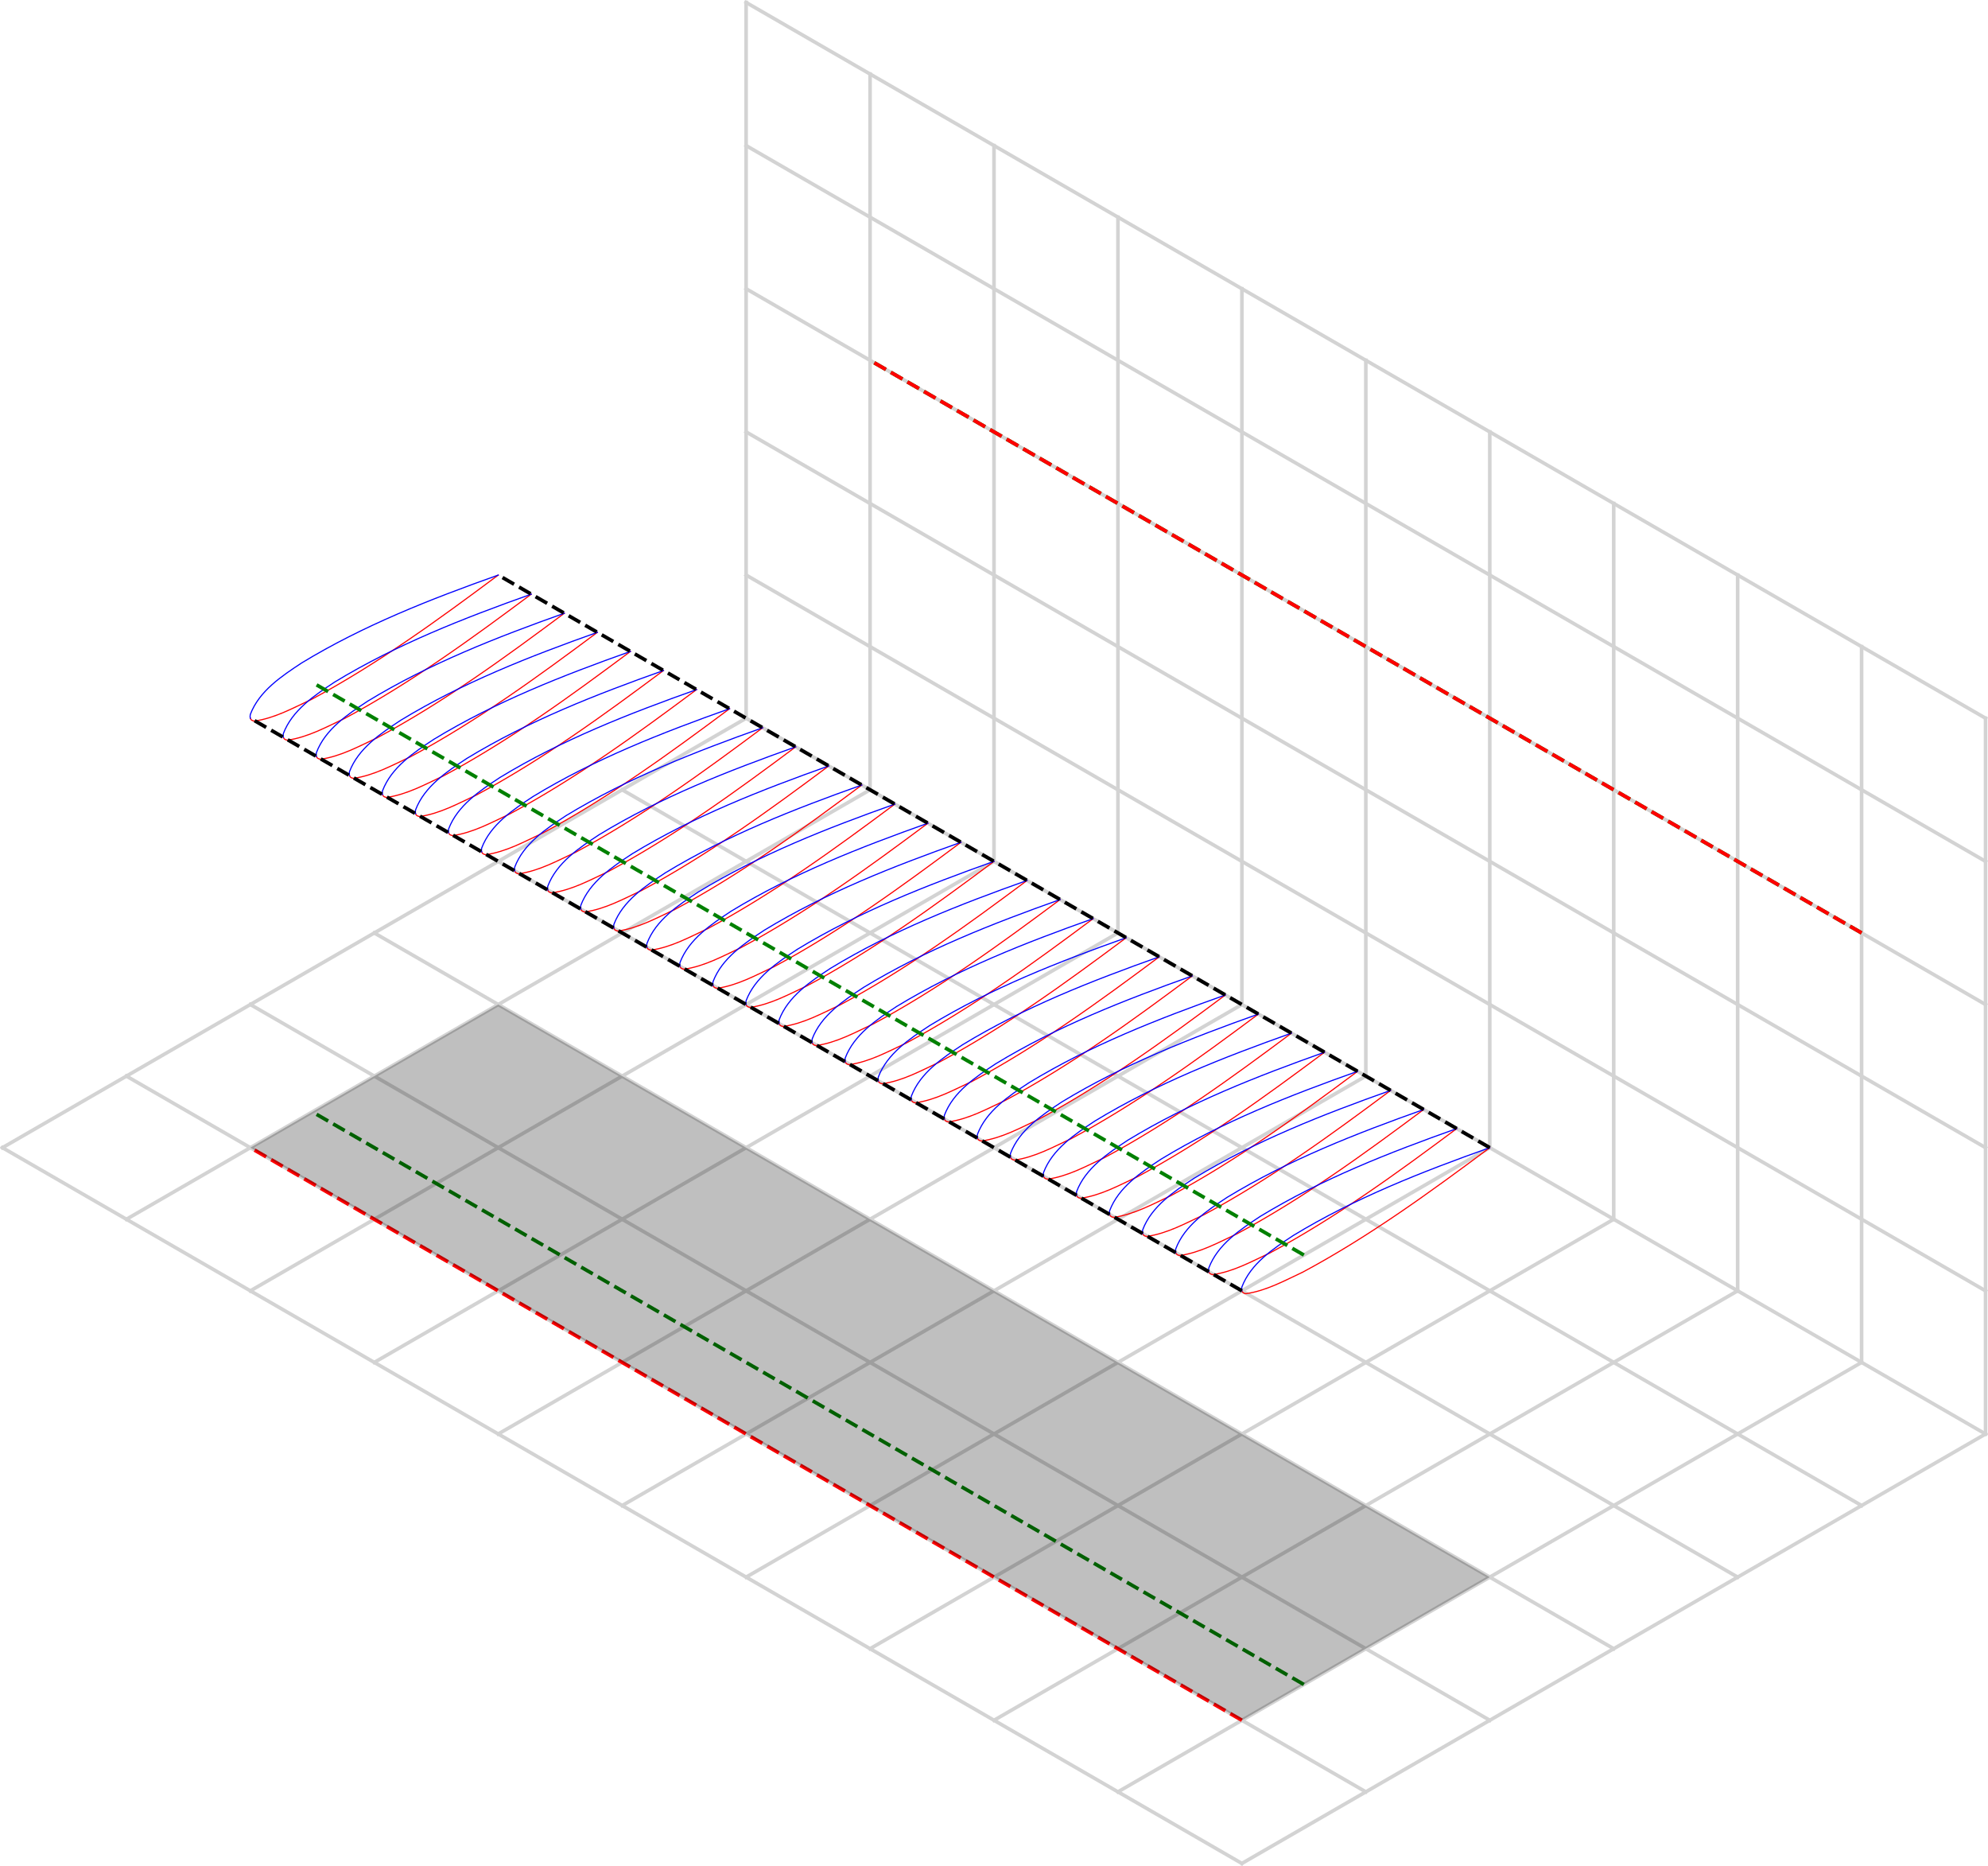 <?xml version="1.0" encoding="UTF-8" standalone="no"?>
<svg
   xmlns:dc="http://purl.org/dc/elements/1.1/"
   xmlns:cc="http://creativecommons.org/ns#"
   xmlns:rdf="http://www.w3.org/1999/02/22-rdf-syntax-ns#"
   xmlns:svg="http://www.w3.org/2000/svg"
   xmlns="http://www.w3.org/2000/svg"
   xmlns:sodipodi="http://sodipodi.sourceforge.net/DTD/sodipodi-0.dtd"
   xmlns:inkscape="http://www.inkscape.org/namespaces/inkscape"
   inkscape:version="1.0 (4035a4fb49, 2020-05-01)"
   sodipodi:docname="flat1_canopy_airfoils.svg"
   id="svg331"
   width="441.41pt"
   viewBox="0 0 441.41 414.196"
   version="1.1"
   height="414.196pt">
  <sodipodi:namedview
     inkscape:current-layer="svg331"
     inkscape:window-maximized="0"
     inkscape:window-y="27"
     inkscape:window-x="0"
     inkscape:cy="310.28839"
     inkscape:cx="207.91423"
     inkscape:zoom="1.06875"
     showgrid="false"
     id="namedview333"
     inkscape:window-height="1198"
     inkscape:window-width="1396"
     inkscape:pageshadow="2"
     inkscape:pageopacity="0"
     guidetolerance="10"
     gridtolerance="10"
     objecttolerance="10"
     borderopacity="1"
     bordercolor="#666666"
     pagecolor="#ffffff" />
  <defs
     id="defs4">
    <style
       id="style2"
       type="text/css">
*{stroke-linecap:butt;stroke-linejoin:round;}
  </style>
  </defs>
  <g
     transform="translate(-204.064,-127.284)"
     id="axes_1">
    <g
       id="line2d_1">
      <path
         d="M 644.928,445.602 C 553.195,392.64 461.462,339.678 369.73,286.716"
         style="fill:none;stroke:#d3d3d3;stroke-width:0.8;stroke-linecap:square"
         clip-path="url(#pb86e6cdb21)"
         id="path12" />
    </g>
    <g
       id="line2d_2">
      <path
         d="M 617.408,461.49 C 525.675,408.528 433.943,355.566 342.21,302.605"
         style="fill:none;stroke:#d3d3d3;stroke-width:0.8;stroke-linecap:square"
         clip-path="url(#pb86e6cdb21)"
         id="path15" />
    </g>
    <g
       id="line2d_3">
      <path
         d="M 589.888,477.379 C 498.156,424.417 406.423,371.455 314.69,318.493"
         style="fill:none;stroke:#d3d3d3;stroke-width:0.8;stroke-linecap:square"
         clip-path="url(#pb86e6cdb21)"
         id="path18" />
    </g>
    <g
       id="line2d_4">
      <path
         d="M 562.369,493.268 C 470.636,440.306 378.903,387.344 287.17,334.382"
         style="fill:none;stroke:#d3d3d3;stroke-width:0.8;stroke-linecap:square"
         clip-path="url(#pb86e6cdb21)"
         id="path21" />
    </g>
    <g
       id="line2d_5">
      <path
         d="M 534.849,509.156 C 443.116,456.194 351.383,403.232 259.65,350.27"
         style="fill:none;stroke:#d3d3d3;stroke-width:0.8;stroke-linecap:square"
         clip-path="url(#pb86e6cdb21)"
         id="path24" />
    </g>
    <g
       id="line2d_6">
      <path
         d="M 507.329,525.045 C 415.596,472.083 323.863,419.121 232.131,366.159"
         style="fill:none;stroke:#d3d3d3;stroke-width:0.8;stroke-linecap:square"
         clip-path="url(#pb86e6cdb21)"
         id="path27" />
    </g>
    <g
       id="line2d_7">
      <path
         d="M 479.809,540.933 C 388.076,487.971 296.344,435.009 204.611,382.047"
         style="fill:none;stroke:#d3d3d3;stroke-width:0.8;stroke-linecap:square"
         clip-path="url(#pb86e6cdb21)"
         id="path30" />
    </g>
    <g
       id="line2d_8">
      <path
         d="m 644.928,445.602 c -55.04,31.777 -110.079,63.554 -165.119,95.332"
         style="fill:none;stroke:#d3d3d3;stroke-width:0.8;stroke-linecap:square"
         clip-path="url(#pb86e6cdb21)"
         id="path33" />
    </g>
    <g
       id="line2d_9">
      <path
         d="m 644.928,286.716 c 0,52.962 0,105.924 0,158.886"
         style="fill:none;stroke:#d3d3d3;stroke-width:0.8;stroke-linecap:square"
         clip-path="url(#pb86e6cdb21)"
         id="path36" />
    </g>
    <g
       id="line2d_10">
      <path
         d="m 617.408,429.713 c -55.04,31.777 -110.079,63.554 -165.119,95.331"
         style="fill:none;stroke:#d3d3d3;stroke-width:0.8;stroke-linecap:square"
         clip-path="url(#pb86e6cdb21)"
         id="path39" />
    </g>
    <g
       id="line2d_11">
      <path
         d="m 617.408,270.827 c 0,52.962 0,105.924 0,158.886"
         style="fill:none;stroke:#d3d3d3;stroke-width:0.8;stroke-linecap:square"
         clip-path="url(#pb86e6cdb21)"
         id="path42" />
    </g>
    <g
       id="line2d_12">
      <path
         d="m 589.888,413.825 c -55.04,31.777 -110.079,63.554 -165.119,95.331"
         style="fill:none;stroke:#d3d3d3;stroke-width:0.8;stroke-linecap:square"
         clip-path="url(#pb86e6cdb21)"
         id="path45" />
    </g>
    <g
       id="line2d_13">
      <path
         d="m 589.888,254.939 c 0,52.962 0,105.924 0,158.886"
         style="fill:none;stroke:#d3d3d3;stroke-width:0.8;stroke-linecap:square"
         clip-path="url(#pb86e6cdb21)"
         id="path48" />
    </g>
    <g
       id="line2d_14">
      <path
         d="m 562.369,397.936 c -55.04,31.777 -110.079,63.554 -165.119,95.331"
         style="fill:none;stroke:#d3d3d3;stroke-width:0.8;stroke-linecap:square"
         clip-path="url(#pb86e6cdb21)"
         id="path51" />
    </g>
    <g
       id="line2d_15">
      <path
         d="m 562.369,239.05 c 0,52.962 0,105.924 0,158.886"
         style="fill:none;stroke:#d3d3d3;stroke-width:0.8;stroke-linecap:square"
         clip-path="url(#pb86e6cdb21)"
         id="path54" />
    </g>
    <g
       id="line2d_16">
      <path
         d="m 534.849,382.047 c -55.04,31.777 -110.079,63.554 -165.119,95.332"
         style="fill:none;stroke:#d3d3d3;stroke-width:0.8;stroke-linecap:square"
         clip-path="url(#pb86e6cdb21)"
         id="path57" />
    </g>
    <g
       id="line2d_17">
      <path
         d="m 534.849,223.162 c 0,52.962 0,105.924 0,158.886"
         style="fill:none;stroke:#d3d3d3;stroke-width:0.8;stroke-linecap:square"
         clip-path="url(#pb86e6cdb21)"
         id="path60" />
    </g>
    <g
       id="line2d_18">
      <path
         d="M 507.329,366.159 C 452.289,397.936 397.25,429.713 342.21,461.49"
         style="fill:none;stroke:#d3d3d3;stroke-width:0.8;stroke-linecap:square"
         clip-path="url(#pb86e6cdb21)"
         id="path63" />
    </g>
    <g
       id="line2d_19">
      <path
         d="m 507.329,207.273 c 0,52.962 0,105.924 0,158.886"
         style="fill:none;stroke:#d3d3d3;stroke-width:0.8;stroke-linecap:square"
         clip-path="url(#pb86e6cdb21)"
         id="path66" />
    </g>
    <g
       id="line2d_20">
      <path
         d="M 479.809,350.27 C 424.769,382.047 369.73,413.825 314.69,445.602"
         style="fill:none;stroke:#d3d3d3;stroke-width:0.8;stroke-linecap:square"
         clip-path="url(#pb86e6cdb21)"
         id="path69" />
    </g>
    <g
       id="line2d_21">
      <path
         d="m 479.809,191.384 c 0,52.962 0,105.924 0,158.886"
         style="fill:none;stroke:#d3d3d3;stroke-width:0.8;stroke-linecap:square"
         clip-path="url(#pb86e6cdb21)"
         id="path72" />
    </g>
    <g
       id="line2d_22">
      <path
         d="m 452.289,334.382 c -55.04,31.777 -110.079,63.554 -165.119,95.331"
         style="fill:none;stroke:#d3d3d3;stroke-width:0.8;stroke-linecap:square"
         clip-path="url(#pb86e6cdb21)"
         id="path75" />
    </g>
    <g
       id="line2d_23">
      <path
         d="m 452.289,175.496 c 0,52.962 0,105.924 0,158.886"
         style="fill:none;stroke:#d3d3d3;stroke-width:0.8;stroke-linecap:square"
         clip-path="url(#pb86e6cdb21)"
         id="path78" />
    </g>
    <g
       id="line2d_24">
      <path
         d="M 424.769,318.493 C 369.73,350.27 314.69,382.047 259.65,413.825"
         style="fill:none;stroke:#d3d3d3;stroke-width:0.8;stroke-linecap:square"
         clip-path="url(#pb86e6cdb21)"
         id="path81" />
    </g>
    <g
       id="line2d_25">
      <path
         d="m 424.769,159.607 c 0,52.962 0,105.924 0,158.886"
         style="fill:none;stroke:#d3d3d3;stroke-width:0.8;stroke-linecap:square"
         clip-path="url(#pb86e6cdb21)"
         id="path84" />
    </g>
    <g
       id="line2d_26">
      <path
         d="m 397.25,302.605 c -55.04,31.777 -110.079,63.554 -165.119,95.332"
         style="fill:none;stroke:#d3d3d3;stroke-width:0.8;stroke-linecap:square"
         clip-path="url(#pb86e6cdb21)"
         id="path87" />
    </g>
    <g
       id="line2d_27">
      <path
         d="m 397.25,143.719 c 0,52.962 0,105.924 0,158.886"
         style="fill:none;stroke:#d3d3d3;stroke-width:0.8;stroke-linecap:square"
         clip-path="url(#pb86e6cdb21)"
         id="path90" />
    </g>
    <g
       id="line2d_28">
      <path
         d="M 369.73,286.716 C 314.69,318.493 259.65,350.27 204.611,382.047"
         style="fill:none;stroke:#d3d3d3;stroke-width:0.8;stroke-linecap:square"
         clip-path="url(#pb86e6cdb21)"
         id="path93" />
    </g>
    <g
       id="line2d_29">
      <path
         d="m 369.73,127.83 c 0,52.962 0,105.924 0,158.886"
         style="fill:none;stroke:#d3d3d3;stroke-width:0.8;stroke-linecap:square"
         clip-path="url(#pb86e6cdb21)"
         id="path96" />
    </g>
    <g
       id="line2d_30">
      <path
         d="M 644.928,286.716 C 553.195,233.754 461.462,180.792 369.73,127.83"
         style="fill:none;stroke:#d3d3d3;stroke-width:0.8;stroke-linecap:square"
         clip-path="url(#pb86e6cdb21)"
         id="path99" />
    </g>
    <g
       id="line2d_31">
      <path
         d="M 644.928,318.493 C 553.195,265.531 461.462,212.569 369.73,159.607"
         style="fill:none;stroke:#d3d3d3;stroke-width:0.8;stroke-linecap:square"
         clip-path="url(#pb86e6cdb21)"
         id="path102" />
    </g>
    <g
       id="line2d_32">
      <path
         d="M 644.928,350.27 C 553.195,297.308 461.462,244.346 369.73,191.384"
         style="fill:none;stroke:#d3d3d3;stroke-width:0.8;stroke-linecap:square"
         clip-path="url(#pb86e6cdb21)"
         id="path105" />
    </g>
    <g
       id="line2d_33">
      <path
         d="M 644.928,382.047 C 553.195,329.085 461.462,276.124 369.73,223.162"
         style="fill:none;stroke:#d3d3d3;stroke-width:0.8;stroke-linecap:square"
         clip-path="url(#pb86e6cdb21)"
         id="path108" />
    </g>
    <g
       id="line2d_34">
      <path
         d="M 644.928,413.825 C 553.195,360.863 461.462,307.901 369.73,254.939"
         style="fill:none;stroke:#d3d3d3;stroke-width:0.8;stroke-linecap:square"
         clip-path="url(#pb86e6cdb21)"
         id="path111" />
    </g>
    <g
       id="line2d_35">
      <path
         d="m 534.849,382.047 c -13.319,9.929 -26.827,19.758 -41.499,27.615 -4.054,1.898 -8.146,4.158 -12.617,4.793 -0.397,-0.015 -0.816,-0.222 -0.925,-0.631"
         style="fill:none;stroke:#ff0000;stroke-width:0.25;stroke-linecap:square"
         clip-path="url(#pb86e6cdb21)"
         id="path114" />
    </g>
    <g
       id="line2d_36">
      <path
         d="m 527.51,377.81 c -13.319,9.929 -26.827,19.758 -41.499,27.615 -4.054,1.898 -8.146,4.158 -12.617,4.793 -0.397,-0.015 -0.816,-0.222 -0.925,-0.631"
         style="fill:none;stroke:#ff0000;stroke-width:0.25;stroke-linecap:square"
         clip-path="url(#pb86e6cdb21)"
         id="path117" />
    </g>
    <g
       id="line2d_37">
      <path
         d="m 520.171,373.574 c -13.319,9.929 -26.827,19.758 -41.499,27.615 -4.054,1.898 -8.146,4.158 -12.617,4.793 -0.397,-0.015 -0.816,-0.222 -0.925,-0.631"
         style="fill:none;stroke:#ff0000;stroke-width:0.25;stroke-linecap:square"
         clip-path="url(#pb86e6cdb21)"
         id="path120" />
    </g>
    <g
       id="line2d_38">
      <path
         d="m 512.833,369.337 c -13.319,9.929 -26.827,19.758 -41.499,27.615 -4.054,1.898 -8.146,4.158 -12.617,4.793 -0.397,-0.015 -0.816,-0.222 -0.925,-0.631"
         style="fill:none;stroke:#ff0000;stroke-width:0.25;stroke-linecap:square"
         clip-path="url(#pb86e6cdb21)"
         id="path123" />
    </g>
    <g
       id="line2d_39">
      <path
         d="m 505.494,365.1 c -13.319,9.929 -26.827,19.758 -41.499,27.615 -4.054,1.898 -8.146,4.158 -12.617,4.793 -0.397,-0.015 -0.816,-0.222 -0.925,-0.631"
         style="fill:none;stroke:#ff0000;stroke-width:0.25;stroke-linecap:square"
         clip-path="url(#pb86e6cdb21)"
         id="path126" />
    </g>
    <g
       id="line2d_40">
      <path
         d="m 498.156,360.863 c -13.319,9.929 -26.827,19.758 -41.499,27.615 -4.054,1.898 -8.146,4.158 -12.617,4.793 -0.397,-0.015 -0.816,-0.222 -0.925,-0.631"
         style="fill:none;stroke:#ff0000;stroke-width:0.25;stroke-linecap:square"
         clip-path="url(#pb86e6cdb21)"
         id="path129" />
    </g>
    <g
       id="line2d_41">
      <path
         d="m 490.817,356.626 c -13.319,9.929 -26.827,19.758 -41.499,27.615 -4.054,1.898 -8.146,4.158 -12.617,4.793 -0.397,-0.015 -0.816,-0.222 -0.925,-0.631"
         style="fill:none;stroke:#ff0000;stroke-width:0.25;stroke-linecap:square"
         clip-path="url(#pb86e6cdb21)"
         id="path132" />
    </g>
    <g
       id="line2d_42">
      <path
         d="m 483.478,352.389 c -13.319,9.929 -26.827,19.758 -41.499,27.615 -4.054,1.898 -8.146,4.158 -12.617,4.793 -0.397,-0.015 -0.816,-0.222 -0.925,-0.631"
         style="fill:none;stroke:#ff0000;stroke-width:0.25;stroke-linecap:square"
         clip-path="url(#pb86e6cdb21)"
         id="path135" />
    </g>
    <g
       id="line2d_43">
      <path
         d="m 476.14,348.152 c -13.319,9.929 -26.827,19.758 -41.499,27.615 -4.054,1.898 -8.146,4.158 -12.617,4.793 -0.397,-0.015 -0.816,-0.222 -0.925,-0.631"
         style="fill:none;stroke:#ff0000;stroke-width:0.25;stroke-linecap:square"
         clip-path="url(#pb86e6cdb21)"
         id="path138" />
    </g>
    <g
       id="line2d_44">
      <path
         d="m 468.801,343.915 c -13.319,9.929 -26.827,19.758 -41.499,27.615 -4.054,1.898 -8.146,4.158 -12.617,4.793 -0.397,-0.015 -0.816,-0.222 -0.925,-0.631"
         style="fill:none;stroke:#ff0000;stroke-width:0.25;stroke-linecap:square"
         clip-path="url(#pb86e6cdb21)"
         id="path141" />
    </g>
    <g
       id="line2d_45">
      <path
         d="m 461.462,339.678 c -13.319,9.929 -26.827,19.758 -41.499,27.615 -4.054,1.898 -8.146,4.158 -12.617,4.793 -0.397,-0.015 -0.816,-0.222 -0.925,-0.631"
         style="fill:none;stroke:#ff0000;stroke-width:0.25;stroke-linecap:square"
         clip-path="url(#pb86e6cdb21)"
         id="path144" />
    </g>
    <g
       id="line2d_46">
      <path
         d="m 454.124,335.441 c -13.319,9.929 -26.827,19.758 -41.499,27.615 -4.054,1.898 -8.146,4.158 -12.617,4.793 -0.397,-0.015 -0.816,-0.222 -0.925,-0.631"
         style="fill:none;stroke:#ff0000;stroke-width:0.25;stroke-linecap:square"
         clip-path="url(#pb86e6cdb21)"
         id="path147" />
    </g>
    <g
       id="line2d_47">
      <path
         d="m 446.785,331.204 c -13.319,9.929 -26.827,19.758 -41.499,27.615 -4.054,1.898 -8.146,4.158 -12.617,4.793 -0.397,-0.015 -0.816,-0.222 -0.925,-0.631"
         style="fill:none;stroke:#ff0000;stroke-width:0.25;stroke-linecap:square"
         clip-path="url(#pb86e6cdb21)"
         id="path150" />
    </g>
    <g
       id="line2d_48">
      <path
         d="m 439.447,326.967 c -13.319,9.929 -26.827,19.758 -41.499,27.615 -4.054,1.898 -8.146,4.158 -12.617,4.793 -0.397,-0.015 -0.816,-0.222 -0.925,-0.631"
         style="fill:none;stroke:#ff0000;stroke-width:0.25;stroke-linecap:square"
         clip-path="url(#pb86e6cdb21)"
         id="path153" />
    </g>
    <g
       id="line2d_49">
      <path
         d="m 432.108,322.73 c -13.319,9.929 -26.827,19.758 -41.499,27.615 -4.054,1.898 -8.146,4.158 -12.617,4.793 -0.397,-0.015 -0.816,-0.222 -0.925,-0.631"
         style="fill:none;stroke:#ff0000;stroke-width:0.25;stroke-linecap:square"
         clip-path="url(#pb86e6cdb21)"
         id="path156" />
    </g>
    <g
       id="line2d_50">
      <path
         d="m 424.769,318.493 c -13.319,9.929 -26.827,19.758 -41.499,27.615 -4.054,1.898 -8.146,4.158 -12.617,4.793 -0.397,-0.015 -0.816,-0.222 -0.925,-0.631"
         style="fill:none;stroke:#ff0000;stroke-width:0.25;stroke-linecap:square"
         clip-path="url(#pb86e6cdb21)"
         id="path159" />
    </g>
    <g
       id="line2d_51">
      <path
         d="m 417.431,314.256 c -13.319,9.929 -26.827,19.758 -41.499,27.615 -4.054,1.898 -8.146,4.158 -12.617,4.793 -0.397,-0.015 -0.816,-0.222 -0.925,-0.631"
         style="fill:none;stroke:#ff0000;stroke-width:0.25;stroke-linecap:square"
         clip-path="url(#pb86e6cdb21)"
         id="path162" />
    </g>
    <g
       id="line2d_52">
      <path
         d="m 410.092,310.019 c -13.319,9.929 -26.827,19.758 -41.499,27.615 -4.054,1.898 -8.146,4.158 -12.617,4.793 -0.397,-0.015 -0.816,-0.222 -0.925,-0.631"
         style="fill:none;stroke:#ff0000;stroke-width:0.25;stroke-linecap:square"
         clip-path="url(#pb86e6cdb21)"
         id="path165" />
    </g>
    <g
       id="line2d_53">
      <path
         d="m 402.754,305.782 c -13.319,9.929 -26.827,19.758 -41.499,27.615 -4.054,1.898 -8.146,4.158 -12.617,4.793 -0.397,-0.015 -0.816,-0.222 -0.925,-0.631"
         style="fill:none;stroke:#ff0000;stroke-width:0.25;stroke-linecap:square"
         clip-path="url(#pb86e6cdb21)"
         id="path168" />
    </g>
    <g
       id="line2d_54">
      <path
         d="m 395.415,301.545 c -13.319,9.929 -26.827,19.758 -41.499,27.615 -4.054,1.898 -8.146,4.158 -12.617,4.793 -0.397,-0.015 -0.816,-0.222 -0.925,-0.631"
         style="fill:none;stroke:#ff0000;stroke-width:0.25;stroke-linecap:square"
         clip-path="url(#pb86e6cdb21)"
         id="path171" />
    </g>
    <g
       id="line2d_55">
      <path
         d="m 388.076,297.308 c -13.319,9.929 -26.827,19.758 -41.499,27.615 -4.054,1.898 -8.146,4.158 -12.617,4.793 -0.397,-0.015 -0.816,-0.222 -0.925,-0.631"
         style="fill:none;stroke:#ff0000;stroke-width:0.25;stroke-linecap:square"
         clip-path="url(#pb86e6cdb21)"
         id="path174" />
    </g>
    <g
       id="line2d_56">
      <path
         d="m 380.738,293.071 c -13.319,9.929 -26.827,19.758 -41.499,27.615 -4.054,1.898 -8.146,4.158 -12.617,4.793 -0.397,-0.015 -0.816,-0.222 -0.925,-0.631"
         style="fill:none;stroke:#ff0000;stroke-width:0.25;stroke-linecap:square"
         clip-path="url(#pb86e6cdb21)"
         id="path177" />
    </g>
    <g
       id="line2d_57">
      <path
         d="m 373.399,288.834 c -13.319,9.929 -26.827,19.758 -41.499,27.615 -4.054,1.898 -8.146,4.158 -12.617,4.793 -0.397,-0.015 -0.816,-0.222 -0.925,-0.631"
         style="fill:none;stroke:#ff0000;stroke-width:0.25;stroke-linecap:square"
         clip-path="url(#pb86e6cdb21)"
         id="path180" />
    </g>
    <g
       id="line2d_58">
      <path
         d="m 366.06,284.597 c -13.319,9.929 -26.827,19.758 -41.499,27.615 -4.054,1.898 -8.146,4.158 -12.617,4.793 -0.397,-0.015 -0.816,-0.222 -0.925,-0.631"
         style="fill:none;stroke:#ff0000;stroke-width:0.25;stroke-linecap:square"
         clip-path="url(#pb86e6cdb21)"
         id="path183" />
    </g>
    <g
       id="line2d_59">
      <path
         d="m 358.722,280.361 c -13.319,9.929 -26.827,19.758 -41.499,27.615 -4.054,1.898 -8.146,4.158 -12.617,4.793 -0.397,-0.015 -0.816,-0.222 -0.925,-0.631"
         style="fill:none;stroke:#ff0000;stroke-width:0.25;stroke-linecap:square"
         clip-path="url(#pb86e6cdb21)"
         id="path186" />
    </g>
    <g
       id="line2d_60">
      <path
         d="m 351.383,276.124 c -13.319,9.929 -26.827,19.758 -41.499,27.615 -4.054,1.898 -8.146,4.158 -12.617,4.793 -0.397,-0.015 -0.816,-0.222 -0.925,-0.631"
         style="fill:none;stroke:#ff0000;stroke-width:0.25;stroke-linecap:square"
         clip-path="url(#pb86e6cdb21)"
         id="path189" />
    </g>
    <g
       id="line2d_61">
      <path
         d="m 344.045,271.887 c -13.319,9.929 -26.827,19.758 -41.499,27.615 -4.054,1.898 -8.146,4.158 -12.617,4.793 -0.397,-0.015 -0.816,-0.222 -0.925,-0.631"
         style="fill:none;stroke:#ff0000;stroke-width:0.25;stroke-linecap:square"
         clip-path="url(#pb86e6cdb21)"
         id="path192" />
    </g>
    <g
       id="line2d_62">
      <path
         d="m 336.706,267.65 c -13.319,9.929 -26.827,19.758 -41.499,27.615 -4.054,1.898 -8.146,4.158 -12.617,4.793 -0.397,-0.015 -0.816,-0.222 -0.925,-0.631"
         style="fill:none;stroke:#ff0000;stroke-width:0.25;stroke-linecap:square"
         clip-path="url(#pb86e6cdb21)"
         id="path195" />
    </g>
    <g
       id="line2d_63">
      <path
         d="m 329.367,263.413 c -13.319,9.929 -26.827,19.758 -41.499,27.615 -4.054,1.898 -8.146,4.158 -12.617,4.793 -0.397,-0.015 -0.816,-0.222 -0.925,-0.631"
         style="fill:none;stroke:#ff0000;stroke-width:0.25;stroke-linecap:square"
         clip-path="url(#pb86e6cdb21)"
         id="path198" />
    </g>
    <g
       id="line2d_64">
      <path
         d="m 322.029,259.176 c -13.319,9.929 -26.827,19.758 -41.499,27.615 -4.054,1.898 -8.146,4.158 -12.617,4.793 -0.397,-0.015 -0.816,-0.222 -0.925,-0.631"
         style="fill:none;stroke:#ff0000;stroke-width:0.25;stroke-linecap:square"
         clip-path="url(#pb86e6cdb21)"
         id="path201" />
    </g>
    <g
       id="line2d_65">
      <path
         d="m 314.69,254.939 c -13.319,9.929 -26.827,19.758 -41.499,27.615 -4.054,1.898 -8.146,4.158 -12.617,4.793 -0.397,-0.015 -0.816,-0.222 -0.925,-0.631"
         style="fill:none;stroke:#ff0000;stroke-width:0.25;stroke-linecap:square"
         clip-path="url(#pb86e6cdb21)"
         id="path204" />
    </g>
    <g
       id="line2d_66">
      <path
         d="m 534.849,382.047 c -15.013,5.333 -29.984,11.197 -43.636,19.499 -4.469,2.948 -9.445,6.237 -11.412,11.444 -0.051,0.274 -0.074,0.564 0.009,0.834"
         style="fill:none;stroke:#0000ff;stroke-width:0.25;stroke-linecap:square"
         clip-path="url(#pb86e6cdb21)"
         id="path207" />
    </g>
    <g
       id="line2d_67">
      <path
         d="m 527.51,377.81 c -15.013,5.333 -29.984,11.197 -43.636,19.499 -4.469,2.948 -9.445,6.237 -11.412,11.444 -0.051,0.274 -0.074,0.564 0.009,0.834"
         style="fill:none;stroke:#0000ff;stroke-width:0.25;stroke-linecap:square"
         clip-path="url(#pb86e6cdb21)"
         id="path210" />
    </g>
    <g
       id="line2d_68">
      <path
         d="m 520.171,373.574 c -15.013,5.333 -29.984,11.197 -43.636,19.499 -4.469,2.948 -9.445,6.237 -11.412,11.444 -0.051,0.274 -0.074,0.564 0.009,0.834"
         style="fill:none;stroke:#0000ff;stroke-width:0.25;stroke-linecap:square"
         clip-path="url(#pb86e6cdb21)"
         id="path213" />
    </g>
    <g
       id="line2d_69">
      <path
         d="m 512.833,369.337 c -15.013,5.333 -29.984,11.197 -43.636,19.499 -4.469,2.948 -9.445,6.237 -11.412,11.444 -0.051,0.274 -0.074,0.564 0.009,0.834"
         style="fill:none;stroke:#0000ff;stroke-width:0.25;stroke-linecap:square"
         clip-path="url(#pb86e6cdb21)"
         id="path216" />
    </g>
    <g
       id="line2d_70">
      <path
         d="m 505.494,365.1 c -15.013,5.333 -29.984,11.197 -43.636,19.499 -4.469,2.948 -9.445,6.237 -11.412,11.444 -0.051,0.274 -0.074,0.564 0.009,0.834"
         style="fill:none;stroke:#0000ff;stroke-width:0.25;stroke-linecap:square"
         clip-path="url(#pb86e6cdb21)"
         id="path219" />
    </g>
    <g
       id="line2d_71">
      <path
         d="m 498.156,360.863 c -15.013,5.333 -29.984,11.197 -43.636,19.499 -4.469,2.948 -9.445,6.237 -11.412,11.444 -0.051,0.274 -0.074,0.564 0.009,0.834"
         style="fill:none;stroke:#0000ff;stroke-width:0.25;stroke-linecap:square"
         clip-path="url(#pb86e6cdb21)"
         id="path222" />
    </g>
    <g
       id="line2d_72">
      <path
         d="m 490.817,356.626 c -15.013,5.333 -29.984,11.197 -43.636,19.499 -4.469,2.948 -9.445,6.237 -11.412,11.444 -0.051,0.274 -0.074,0.564 0.009,0.834"
         style="fill:none;stroke:#0000ff;stroke-width:0.25;stroke-linecap:square"
         clip-path="url(#pb86e6cdb21)"
         id="path225" />
    </g>
    <g
       id="line2d_73">
      <path
         d="m 483.478,352.389 c -15.013,5.333 -29.984,11.197 -43.636,19.499 -4.469,2.948 -9.445,6.237 -11.412,11.444 -0.051,0.274 -0.074,0.564 0.009,0.834"
         style="fill:none;stroke:#0000ff;stroke-width:0.25;stroke-linecap:square"
         clip-path="url(#pb86e6cdb21)"
         id="path228" />
    </g>
    <g
       id="line2d_74">
      <path
         d="m 476.14,348.152 c -15.013,5.333 -29.984,11.197 -43.636,19.499 -4.469,2.948 -9.445,6.237 -11.412,11.444 -0.051,0.274 -0.074,0.564 0.009,0.834"
         style="fill:none;stroke:#0000ff;stroke-width:0.25;stroke-linecap:square"
         clip-path="url(#pb86e6cdb21)"
         id="path231" />
    </g>
    <g
       id="line2d_75">
      <path
         d="m 468.801,343.915 c -15.013,5.333 -29.984,11.197 -43.636,19.499 -4.469,2.948 -9.445,6.237 -11.412,11.444 -0.051,0.274 -0.074,0.564 0.009,0.834"
         style="fill:none;stroke:#0000ff;stroke-width:0.25;stroke-linecap:square"
         clip-path="url(#pb86e6cdb21)"
         id="path234" />
    </g>
    <g
       id="line2d_76">
      <path
         d="m 461.462,339.678 c -15.013,5.333 -29.984,11.197 -43.636,19.499 -4.469,2.948 -9.445,6.237 -11.412,11.444 -0.051,0.274 -0.074,0.564 0.009,0.834"
         style="fill:none;stroke:#0000ff;stroke-width:0.25;stroke-linecap:square"
         clip-path="url(#pb86e6cdb21)"
         id="path237" />
    </g>
    <g
       id="line2d_77">
      <path
         d="m 454.124,335.441 c -15.013,5.333 -29.984,11.197 -43.636,19.499 -4.469,2.948 -9.445,6.237 -11.412,11.444 -0.051,0.274 -0.074,0.564 0.009,0.834"
         style="fill:none;stroke:#0000ff;stroke-width:0.25;stroke-linecap:square"
         clip-path="url(#pb86e6cdb21)"
         id="path240" />
    </g>
    <g
       id="line2d_78">
      <path
         d="m 446.785,331.204 c -15.013,5.333 -29.984,11.197 -43.636,19.499 -4.469,2.948 -9.445,6.237 -11.412,11.444 -0.051,0.274 -0.074,0.564 0.009,0.834"
         style="fill:none;stroke:#0000ff;stroke-width:0.25;stroke-linecap:square"
         clip-path="url(#pb86e6cdb21)"
         id="path243" />
    </g>
    <g
       id="line2d_79">
      <path
         d="m 439.447,326.967 c -15.013,5.333 -29.984,11.197 -43.636,19.499 -4.469,2.948 -9.445,6.237 -11.412,11.444 -0.051,0.274 -0.074,0.564 0.009,0.834"
         style="fill:none;stroke:#0000ff;stroke-width:0.25;stroke-linecap:square"
         clip-path="url(#pb86e6cdb21)"
         id="path246" />
    </g>
    <g
       id="line2d_80">
      <path
         d="m 432.108,322.73 c -15.013,5.333 -29.984,11.197 -43.636,19.499 -4.469,2.948 -9.445,6.237 -11.412,11.444 -0.051,0.274 -0.074,0.564 0.009,0.834"
         style="fill:none;stroke:#0000ff;stroke-width:0.25;stroke-linecap:square"
         clip-path="url(#pb86e6cdb21)"
         id="path249" />
    </g>
    <g
       id="line2d_81">
      <path
         d="m 424.769,318.493 c -15.013,5.333 -29.984,11.197 -43.636,19.499 -4.469,2.948 -9.445,6.237 -11.412,11.444 -0.051,0.274 -0.074,0.564 0.009,0.834"
         style="fill:none;stroke:#0000ff;stroke-width:0.25;stroke-linecap:square"
         clip-path="url(#pb86e6cdb21)"
         id="path252" />
    </g>
    <g
       id="line2d_82">
      <path
         d="m 417.431,314.256 c -15.013,5.333 -29.984,11.197 -43.636,19.499 -4.469,2.948 -9.445,6.237 -11.412,11.444 -0.051,0.274 -0.074,0.564 0.009,0.834"
         style="fill:none;stroke:#0000ff;stroke-width:0.25;stroke-linecap:square"
         clip-path="url(#pb86e6cdb21)"
         id="path255" />
    </g>
    <g
       id="line2d_83">
      <path
         d="m 410.092,310.019 c -15.013,5.333 -29.984,11.197 -43.636,19.499 -4.469,2.948 -9.445,6.237 -11.412,11.444 -0.051,0.274 -0.074,0.564 0.009,0.834"
         style="fill:none;stroke:#0000ff;stroke-width:0.25;stroke-linecap:square"
         clip-path="url(#pb86e6cdb21)"
         id="path258" />
    </g>
    <g
       id="line2d_84">
      <path
         d="m 402.754,305.782 c -15.013,5.333 -29.984,11.197 -43.636,19.499 -4.469,2.948 -9.445,6.237 -11.412,11.444 -0.051,0.274 -0.074,0.564 0.009,0.834"
         style="fill:none;stroke:#0000ff;stroke-width:0.25;stroke-linecap:square"
         clip-path="url(#pb86e6cdb21)"
         id="path261" />
    </g>
    <g
       id="line2d_85">
      <path
         d="m 395.415,301.545 c -15.013,5.333 -29.984,11.197 -43.636,19.499 -4.469,2.948 -9.445,6.237 -11.412,11.444 -0.051,0.274 -0.074,0.564 0.009,0.834"
         style="fill:none;stroke:#0000ff;stroke-width:0.25;stroke-linecap:square"
         clip-path="url(#pb86e6cdb21)"
         id="path264" />
    </g>
    <g
       id="line2d_86">
      <path
         d="m 388.076,297.308 c -15.013,5.333 -29.984,11.197 -43.636,19.499 -4.469,2.948 -9.445,6.237 -11.412,11.444 -0.051,0.274 -0.074,0.564 0.009,0.834"
         style="fill:none;stroke:#0000ff;stroke-width:0.25;stroke-linecap:square"
         clip-path="url(#pb86e6cdb21)"
         id="path267" />
    </g>
    <g
       id="line2d_87">
      <path
         d="m 380.738,293.071 c -15.013,5.333 -29.984,11.197 -43.636,19.499 -4.469,2.948 -9.445,6.237 -11.412,11.444 -0.051,0.274 -0.074,0.564 0.009,0.834"
         style="fill:none;stroke:#0000ff;stroke-width:0.25;stroke-linecap:square"
         clip-path="url(#pb86e6cdb21)"
         id="path270" />
    </g>
    <g
       id="line2d_88">
      <path
         d="m 373.399,288.834 c -15.013,5.333 -29.984,11.197 -43.636,19.499 -4.469,2.948 -9.445,6.237 -11.412,11.444 -0.051,0.274 -0.074,0.564 0.009,0.834"
         style="fill:none;stroke:#0000ff;stroke-width:0.25;stroke-linecap:square"
         clip-path="url(#pb86e6cdb21)"
         id="path273" />
    </g>
    <g
       id="line2d_89">
      <path
         d="m 366.06,284.597 c -15.013,5.333 -29.984,11.197 -43.636,19.499 -4.469,2.948 -9.445,6.237 -11.412,11.444 -0.051,0.274 -0.074,0.564 0.009,0.834"
         style="fill:none;stroke:#0000ff;stroke-width:0.25;stroke-linecap:square"
         clip-path="url(#pb86e6cdb21)"
         id="path276" />
    </g>
    <g
       id="line2d_90">
      <path
         d="m 358.722,280.361 c -15.013,5.333 -29.984,11.197 -43.636,19.499 -4.469,2.948 -9.445,6.237 -11.412,11.444 -0.051,0.274 -0.074,0.564 0.009,0.834"
         style="fill:none;stroke:#0000ff;stroke-width:0.25;stroke-linecap:square"
         clip-path="url(#pb86e6cdb21)"
         id="path279" />
    </g>
    <g
       id="line2d_91">
      <path
         d="m 351.383,276.124 c -15.013,5.333 -29.984,11.197 -43.636,19.499 -4.469,2.948 -9.445,6.237 -11.412,11.444 -0.051,0.274 -0.074,0.564 0.009,0.834"
         style="fill:none;stroke:#0000ff;stroke-width:0.25;stroke-linecap:square"
         clip-path="url(#pb86e6cdb21)"
         id="path282" />
    </g>
    <g
       id="line2d_92">
      <path
         d="m 344.045,271.887 c -15.013,5.333 -29.984,11.197 -43.636,19.499 -4.469,2.948 -9.445,6.237 -11.412,11.444 -0.051,0.274 -0.074,0.564 0.009,0.834"
         style="fill:none;stroke:#0000ff;stroke-width:0.25;stroke-linecap:square"
         clip-path="url(#pb86e6cdb21)"
         id="path285" />
    </g>
    <g
       id="line2d_93">
      <path
         d="m 336.706,267.65 c -15.013,5.333 -29.984,11.197 -43.636,19.499 -4.469,2.948 -9.445,6.237 -11.412,11.444 -0.051,0.274 -0.074,0.564 0.009,0.834"
         style="fill:none;stroke:#0000ff;stroke-width:0.25;stroke-linecap:square"
         clip-path="url(#pb86e6cdb21)"
         id="path288" />
    </g>
    <g
       id="line2d_94">
      <path
         d="m 329.367,263.413 c -15.013,5.333 -29.984,11.197 -43.636,19.499 -4.469,2.948 -9.445,6.237 -11.412,11.444 -0.051,0.274 -0.074,0.564 0.009,0.834"
         style="fill:none;stroke:#0000ff;stroke-width:0.25;stroke-linecap:square"
         clip-path="url(#pb86e6cdb21)"
         id="path291" />
    </g>
    <g
       id="line2d_95">
      <path
         d="m 322.029,259.176 c -15.013,5.333 -29.984,11.197 -43.636,19.499 -4.469,2.948 -9.445,6.237 -11.412,11.444 -0.051,0.274 -0.074,0.564 0.009,0.834"
         style="fill:none;stroke:#0000ff;stroke-width:0.25;stroke-linecap:square"
         clip-path="url(#pb86e6cdb21)"
         id="path294" />
    </g>
    <g
       id="line2d_96">
      <path
         d="m 314.69,254.939 c -15.013,5.333 -29.984,11.197 -43.636,19.499 -4.469,2.948 -9.445,6.237 -11.412,11.444 -0.051,0.274 -0.074,0.564 0.009,0.834"
         style="fill:none;stroke:#0000ff;stroke-width:0.25;stroke-linecap:square"
         clip-path="url(#pb86e6cdb21)"
         id="path297" />
    </g>
    <g
       id="line2d_97">
      <path
         d="M 479.809,413.825 C 406.423,371.455 333.037,329.085 259.65,286.716"
         style="fill:none;stroke:#000000;stroke-width:0.8;stroke-dasharray:2.96, 1.28;stroke-dashoffset:0"
         clip-path="url(#pb86e6cdb21)"
         id="path300" />
    </g>
    <g
       id="line2d_98">
      <path
         d="M 493.569,405.88 C 420.183,363.511 346.797,321.141 273.41,278.772"
         style="fill:none;stroke:#008000;stroke-width:0.8;stroke-dasharray:2.96, 1.28;stroke-dashoffset:0"
         clip-path="url(#pb86e6cdb21)"
         id="path303" />
    </g>
    <g
       id="line2d_99">
      <path
         d="M 534.849,382.047 C 461.462,339.678 388.076,297.308 314.69,254.939"
         style="fill:none;stroke:#000000;stroke-width:0.8;stroke-dasharray:2.96, 1.28;stroke-dashoffset:0"
         clip-path="url(#pb86e6cdb21)"
         id="path306" />
    </g>
    <g
       id="line2d_100">
      <path
         d="M 493.569,501.212 C 420.183,458.842 346.797,416.473 273.41,374.103"
         style="fill:none;stroke:#008000;stroke-width:0.8;stroke-dasharray:2.96, 1.28;stroke-dashoffset:0"
         clip-path="url(#pb86e6cdb21)"
         id="path309" />
    </g>
    <g
       id="line2d_101">
      <path
         d="M 479.809,509.156 C 406.423,466.787 333.037,424.417 259.65,382.047"
         style="fill:none;stroke:#ff0000;stroke-width:0.8;stroke-dasharray:2.96, 1.28;stroke-dashoffset:0"
         clip-path="url(#pb86e6cdb21)"
         id="path312" />
    </g>
    <g
       id="line2d_102">
      <path
         d="M 617.408,334.382 C 544.022,292.012 470.636,249.643 397.25,207.273"
         style="fill:none;stroke:#008000;stroke-width:0.8;stroke-dasharray:2.96, 1.28;stroke-dashoffset:0"
         clip-path="url(#pb86e6cdb21)"
         id="path315" />
    </g>
    <g
       id="line2d_103">
      <path
         d="M 617.408,334.382 C 544.022,292.012 470.636,249.643 397.25,207.273"
         style="fill:none;stroke:#ff0000;stroke-width:0.8;stroke-dasharray:2.96, 1.28;stroke-dashoffset:0"
         clip-path="url(#pb86e6cdb21)"
         id="path318" />
    </g>
    <g
       id="Poly3DCollection_1">
      <path
         d="M 479.809,509.156 C 406.423,466.787 333.037,424.417 259.65,382.047 c 18.347,-10.592 36.693,-21.185 55.04,-31.777 73.386,42.37 146.772,84.739 220.159,127.109 -18.347,10.592 -36.693,21.185 -55.04,31.777 z"
         style="fill-opacity:0.25"
         clip-path="url(#pb86e6cdb21)"
         id="path321" />
    </g>
  </g>
  <defs
     id="defs329">
    <clipPath
       id="pb86e6cdb21">
      <rect
         id="rect326"
         y="0"
         x="0"
         width="720"
         height="720" />
    </clipPath>
  </defs>
</svg>
